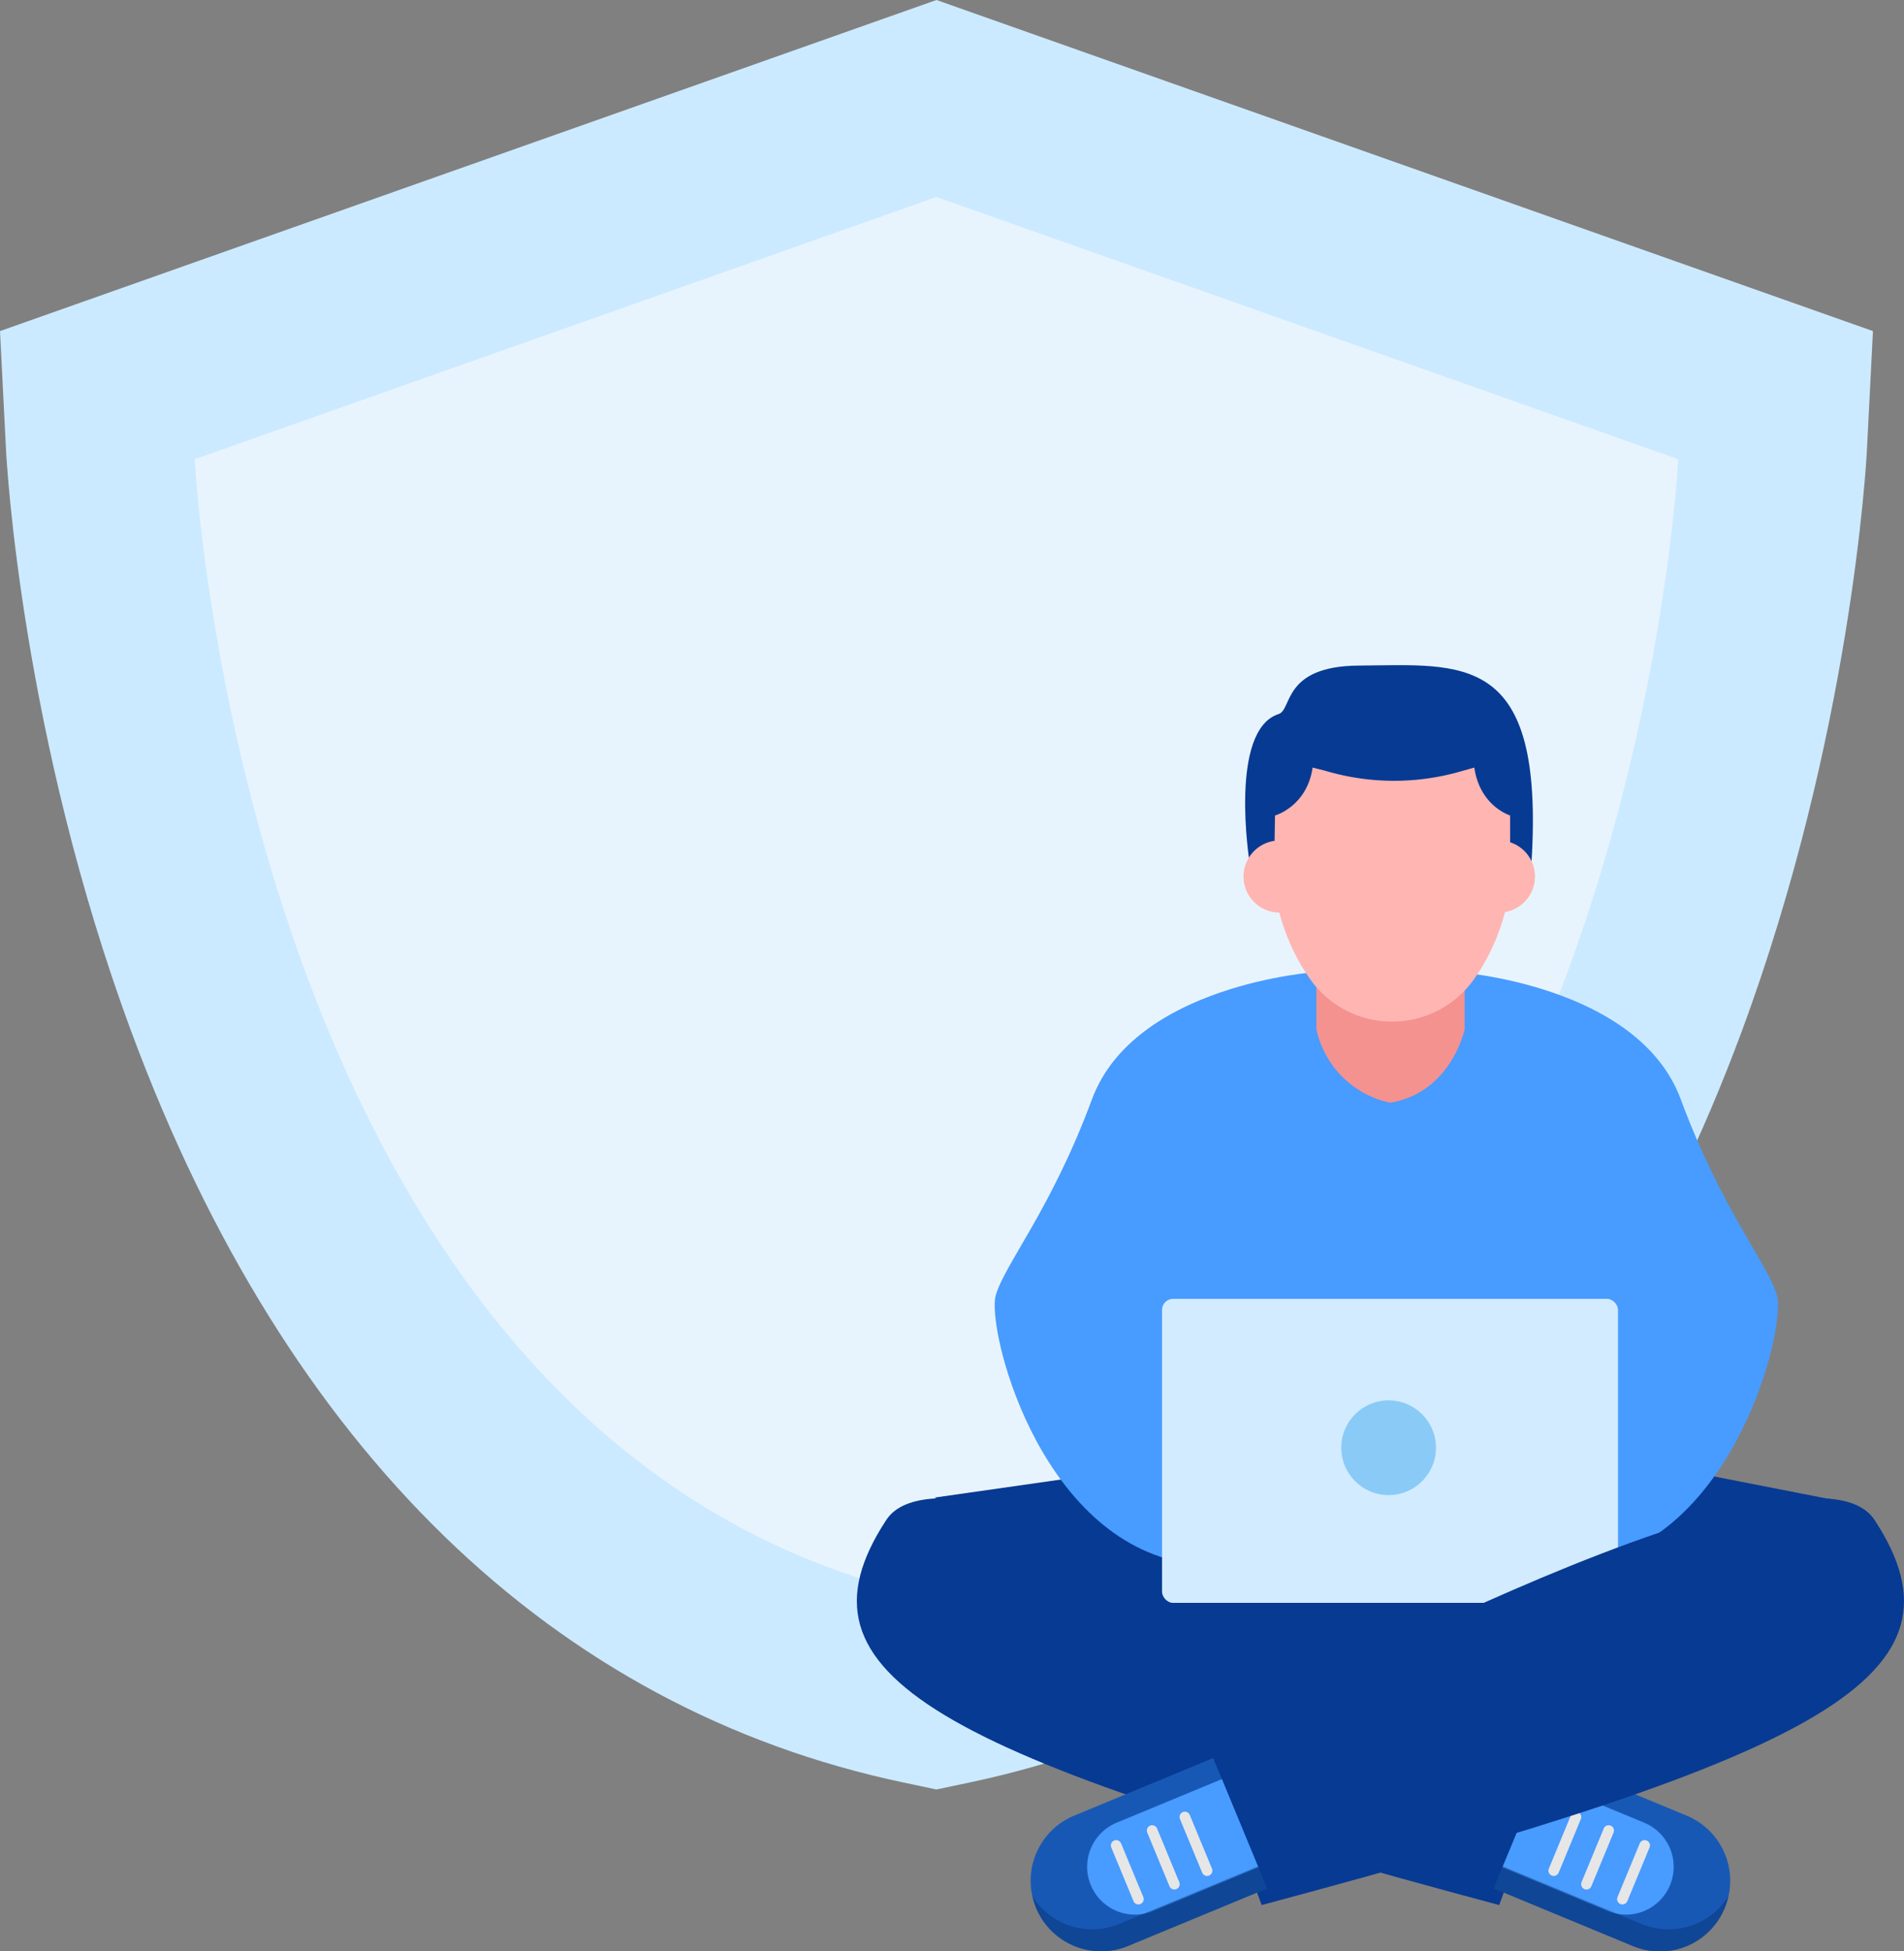 <svg xmlns="http://www.w3.org/2000/svg" width="493.718" height="505.855" viewBox="0 0 493.718 505.855">
  <rect x="0" y="0" width="493.718" height="505.855" fill="#808080" stroke="none"/>
  <g id="Group_163" data-name="Group 163" transform="translate(-302.282 -136.493)">
    <path id="Path_493" data-name="Path 493" d="M536.593,598.585C445.774,579.461,376.565,512.259,336.45,404.25c-28.575-76.94-32.456-148.138-32.608-151.127l-1.56-30.8,242.832-85.831,242.832,85.831-1.56,30.8c-.152,2.989-4.034,74.187-32.608,151.127C713.663,512.259,644.454,579.461,553.634,598.585l-8.521,1.8Z" fill="#cceaff"/>
    <path id="Path_494" data-name="Path 494" d="M701.555,219.242,509.22,151.258v0l0,0v0L316.878,219.242s13.025,257.6,192.339,295.366h0C688.531,476.846,701.555,219.242,701.555,219.242Z" transform="translate(35.897 36.306)" fill="#e8f4fd"/>
    <g id="Group_162" data-name="Group 162" transform="translate(524.464 308.922)">
      <path id="Path_495" data-name="Path 495" d="M372.339,257.672l88.191-12.6h77.53l69.293,13.568-119.2,60.086Z" transform="translate(-352.165 -41.88)" fill="#073a93"/>
      <path id="Path_496" data-name="Path 496" d="M548.576,312.082s-156.029-85.769-174.443-57.665c-26.6,40.6,14.052,61.055,158.938,99.821Z" transform="translate(-366.508 -32.811)" fill="#073a93"/>
      <g id="Group_157" data-name="Group 157" transform="translate(165.156 283.322)">
        <path id="Path_497" data-name="Path 497" d="M474.169,307.047h0a18.285,18.285,0,0,0-9.9-23.89l-36.03-14.92-13.99,33.791,36.03,14.917A18.286,18.286,0,0,0,474.169,307.047Z" transform="translate(-414.249 -268.236)" fill="#1858b5"/>
        <path id="Path_498" data-name="Path 498" d="M424.377,269.811l27.26,11.288a12.39,12.39,0,1,1-9.482,22.894l-27.26-11.288Z" transform="translate(-412.66 -264.362)" fill="#489bff"/>
        <path id="Path_499" data-name="Path 499" d="M416.608,276.356l36.03,14.92a18.251,18.251,0,0,0,22.424-7.171,18.023,18.023,0,0,1-24.783,12.869l-36.03-14.917Z" transform="translate(-414.249 -248.266)" fill="#063272" opacity="0.45"/>
        <path id="Path_500" data-name="Path 500" d="M418.453,287.012l5.756-13.91a1.383,1.383,0,0,1,1.8-.744h0a1.378,1.378,0,0,1,.744,1.8L421,288.064a1.38,1.38,0,0,1-1.8.747h0A1.381,1.381,0,0,1,418.453,287.012Z" transform="translate(-404.166 -258.355)" fill="#e6e6e6"/>
        <path id="Path_501" data-name="Path 501" d="M420.9,288.027l5.76-13.91a1.381,1.381,0,0,1,1.8-.744h0a1.381,1.381,0,0,1,.747,1.8l-5.76,13.91a1.381,1.381,0,0,1-1.8.744h0A1.383,1.383,0,0,1,420.9,288.027Z" transform="translate(-398.137 -255.858)" fill="#e6e6e6"/>
        <path id="Path_502" data-name="Path 502" d="M423.6,289.145l5.76-13.91a1.385,1.385,0,0,1,1.8-.747h0a1.385,1.385,0,0,1,.747,1.8l-5.76,13.91a1.379,1.379,0,0,1-1.8.747h0A1.379,1.379,0,0,1,423.6,289.145Z" transform="translate(-391.505 -253.112)" fill="#e6e6e6"/>
      </g>
      <path id="Path_503" data-name="Path 503" d="M579.689,293.132c-2.4-8.244-14.339-22.2-24.956-50.829-11.036-29.761-58.069-32.968-58.069-32.968l-18.259,9.773-18.259-9.773s-47.034,3.207-58.073,32.968c-10.614,28.626-22.555,42.585-24.956,50.829s10.558,61.587,47.753,69.139H531.939C569.131,354.719,582.09,301.372,579.689,293.132Z" transform="translate(-341.094 -129.775)" fill="#489bff"/>
      <g id="Group_160" data-name="Group 160" transform="translate(100.271)">
        <g id="Group_158" data-name="Group 158" transform="translate(18.892 79.754)">
          <path id="Path_504" data-name="Path 504" d="M439.4,209.391v14.633s-3.376,16.339-19.293,19.058a24.84,24.84,0,0,1-19.151-19.058V209.391Z" transform="translate(-400.954 -209.391)" fill="#f49290"/>
        </g>
        <g id="Group_159" data-name="Group 159">
          <path id="Path_505" data-name="Path 505" d="M396.743,237.357s-5.442-34.193,7.566-38.347c3.542-1.131.955-12.423,20.753-12.561,27.032-.19,48.331-3.823,44.782,51.379Z" transform="translate(-395.196 -186.337)" fill="#073a93"/>
          <path id="Path_506" data-name="Path 506" d="M414.174,208.814a9.34,9.34,0,1,0-9.34,9.34A9.338,9.338,0,0,0,414.174,208.814Z" transform="translate(-395.493 -154.019)" fill="#ffb5b1"/>
          <path id="Path_507" data-name="Path 507" d="M430.62,208.814a9.34,9.34,0,1,0-9.34,9.34A9.338,9.338,0,0,0,430.62,208.814Z" transform="translate(-355.046 -154.019)" fill="#ffb5b1"/>
          <path id="Path_508" data-name="Path 508" d="M459.047,206.435l-.048-.017v-.007h-.021c-.38-.121-7.832-2.6-9.257-12.4l-4.089,1.149a62.47,62.47,0,0,1-34.587-.329l-3.262-.82c-1.425,9.783-9.244,12.267-9.669,12.4h-.076l-.259,15.135c0,8.808,3.719,19.511,9.672,27.748a26.019,26.019,0,0,0,41.89,0c5.954-8.237,9.669-18.94,9.669-27.748L459,206.476Z" transform="translate(-389.873 -167.46)" fill="#ffb5b1"/>
        </g>
      </g>
      <rect id="Rectangle_33" data-name="Rectangle 33" width="118.233" height="78.822" rx="2.866" transform="translate(79.142 164.268)" fill="#d2ebff"/>
      <circle id="Ellipse_52" data-name="Ellipse 52" cx="12.276" cy="12.276" r="12.276" transform="translate(125.619 190.596)" fill="#89caf7"/>
      <path id="Path_509" data-name="Path 509" d="M392.37,312.082S548.4,226.313,566.813,254.417c26.6,40.6-14.055,61.055-158.938,99.821Z" transform="translate(-302.902 -32.811)" fill="#073a93"/>
      <g id="Group_161" data-name="Group 161" transform="translate(45.064 283.322)">
        <path id="Path_510" data-name="Path 510" d="M380.931,307.047h0a18.282,18.282,0,0,1,9.9-23.89l36.026-14.92,13.993,33.791-36.03,14.917A18.286,18.286,0,0,1,380.931,307.047Z" transform="translate(-379.534 -268.236)" fill="#1858b5"/>
        <path id="Path_511" data-name="Path 511" d="M428.189,292.705l-27.26,11.288a12.39,12.39,0,1,1-9.482-22.894l27.26-11.288Z" transform="translate(-369.107 -264.362)" fill="#489bff"/>
        <path id="Path_512" data-name="Path 512" d="M438.133,276.356l-36.03,14.92a18.251,18.251,0,0,1-22.424-7.171,18.026,18.026,0,0,0,.892,2.971,18.286,18.286,0,0,0,23.891,9.9l36.03-14.917Z" transform="translate(-379.176 -248.266)" fill="#063272" opacity="0.45"/>
        <path id="Path_513" data-name="Path 513" d="M399.106,287.012l-5.76-13.91a1.379,1.379,0,0,0-1.8-.744h0a1.378,1.378,0,0,0-.744,1.8l5.76,13.907a1.377,1.377,0,0,0,1.8.747h0A1.381,1.381,0,0,0,399.106,287.012Z" transform="translate(-352.077 -258.355)" fill="#e6e6e6"/>
        <path id="Path_514" data-name="Path 514" d="M396.654,288.027l-5.756-13.91a1.381,1.381,0,0,0-1.8-.744h0a1.378,1.378,0,0,0-.747,1.8l5.76,13.91a1.381,1.381,0,0,0,1.8.744h0A1.381,1.381,0,0,0,396.654,288.027Z" transform="translate(-358.107 -255.858)" fill="#e6e6e6"/>
        <path id="Path_515" data-name="Path 515" d="M393.96,289.145l-5.76-13.91a1.385,1.385,0,0,0-1.8-.747h0a1.379,1.379,0,0,0-.747,1.8l5.76,13.91a1.38,1.38,0,0,0,1.8.747h0A1.385,1.385,0,0,0,393.96,289.145Z" transform="translate(-364.74 -253.112)" fill="#e6e6e6"/>
      </g>
    </g>
  </g>
</svg>
